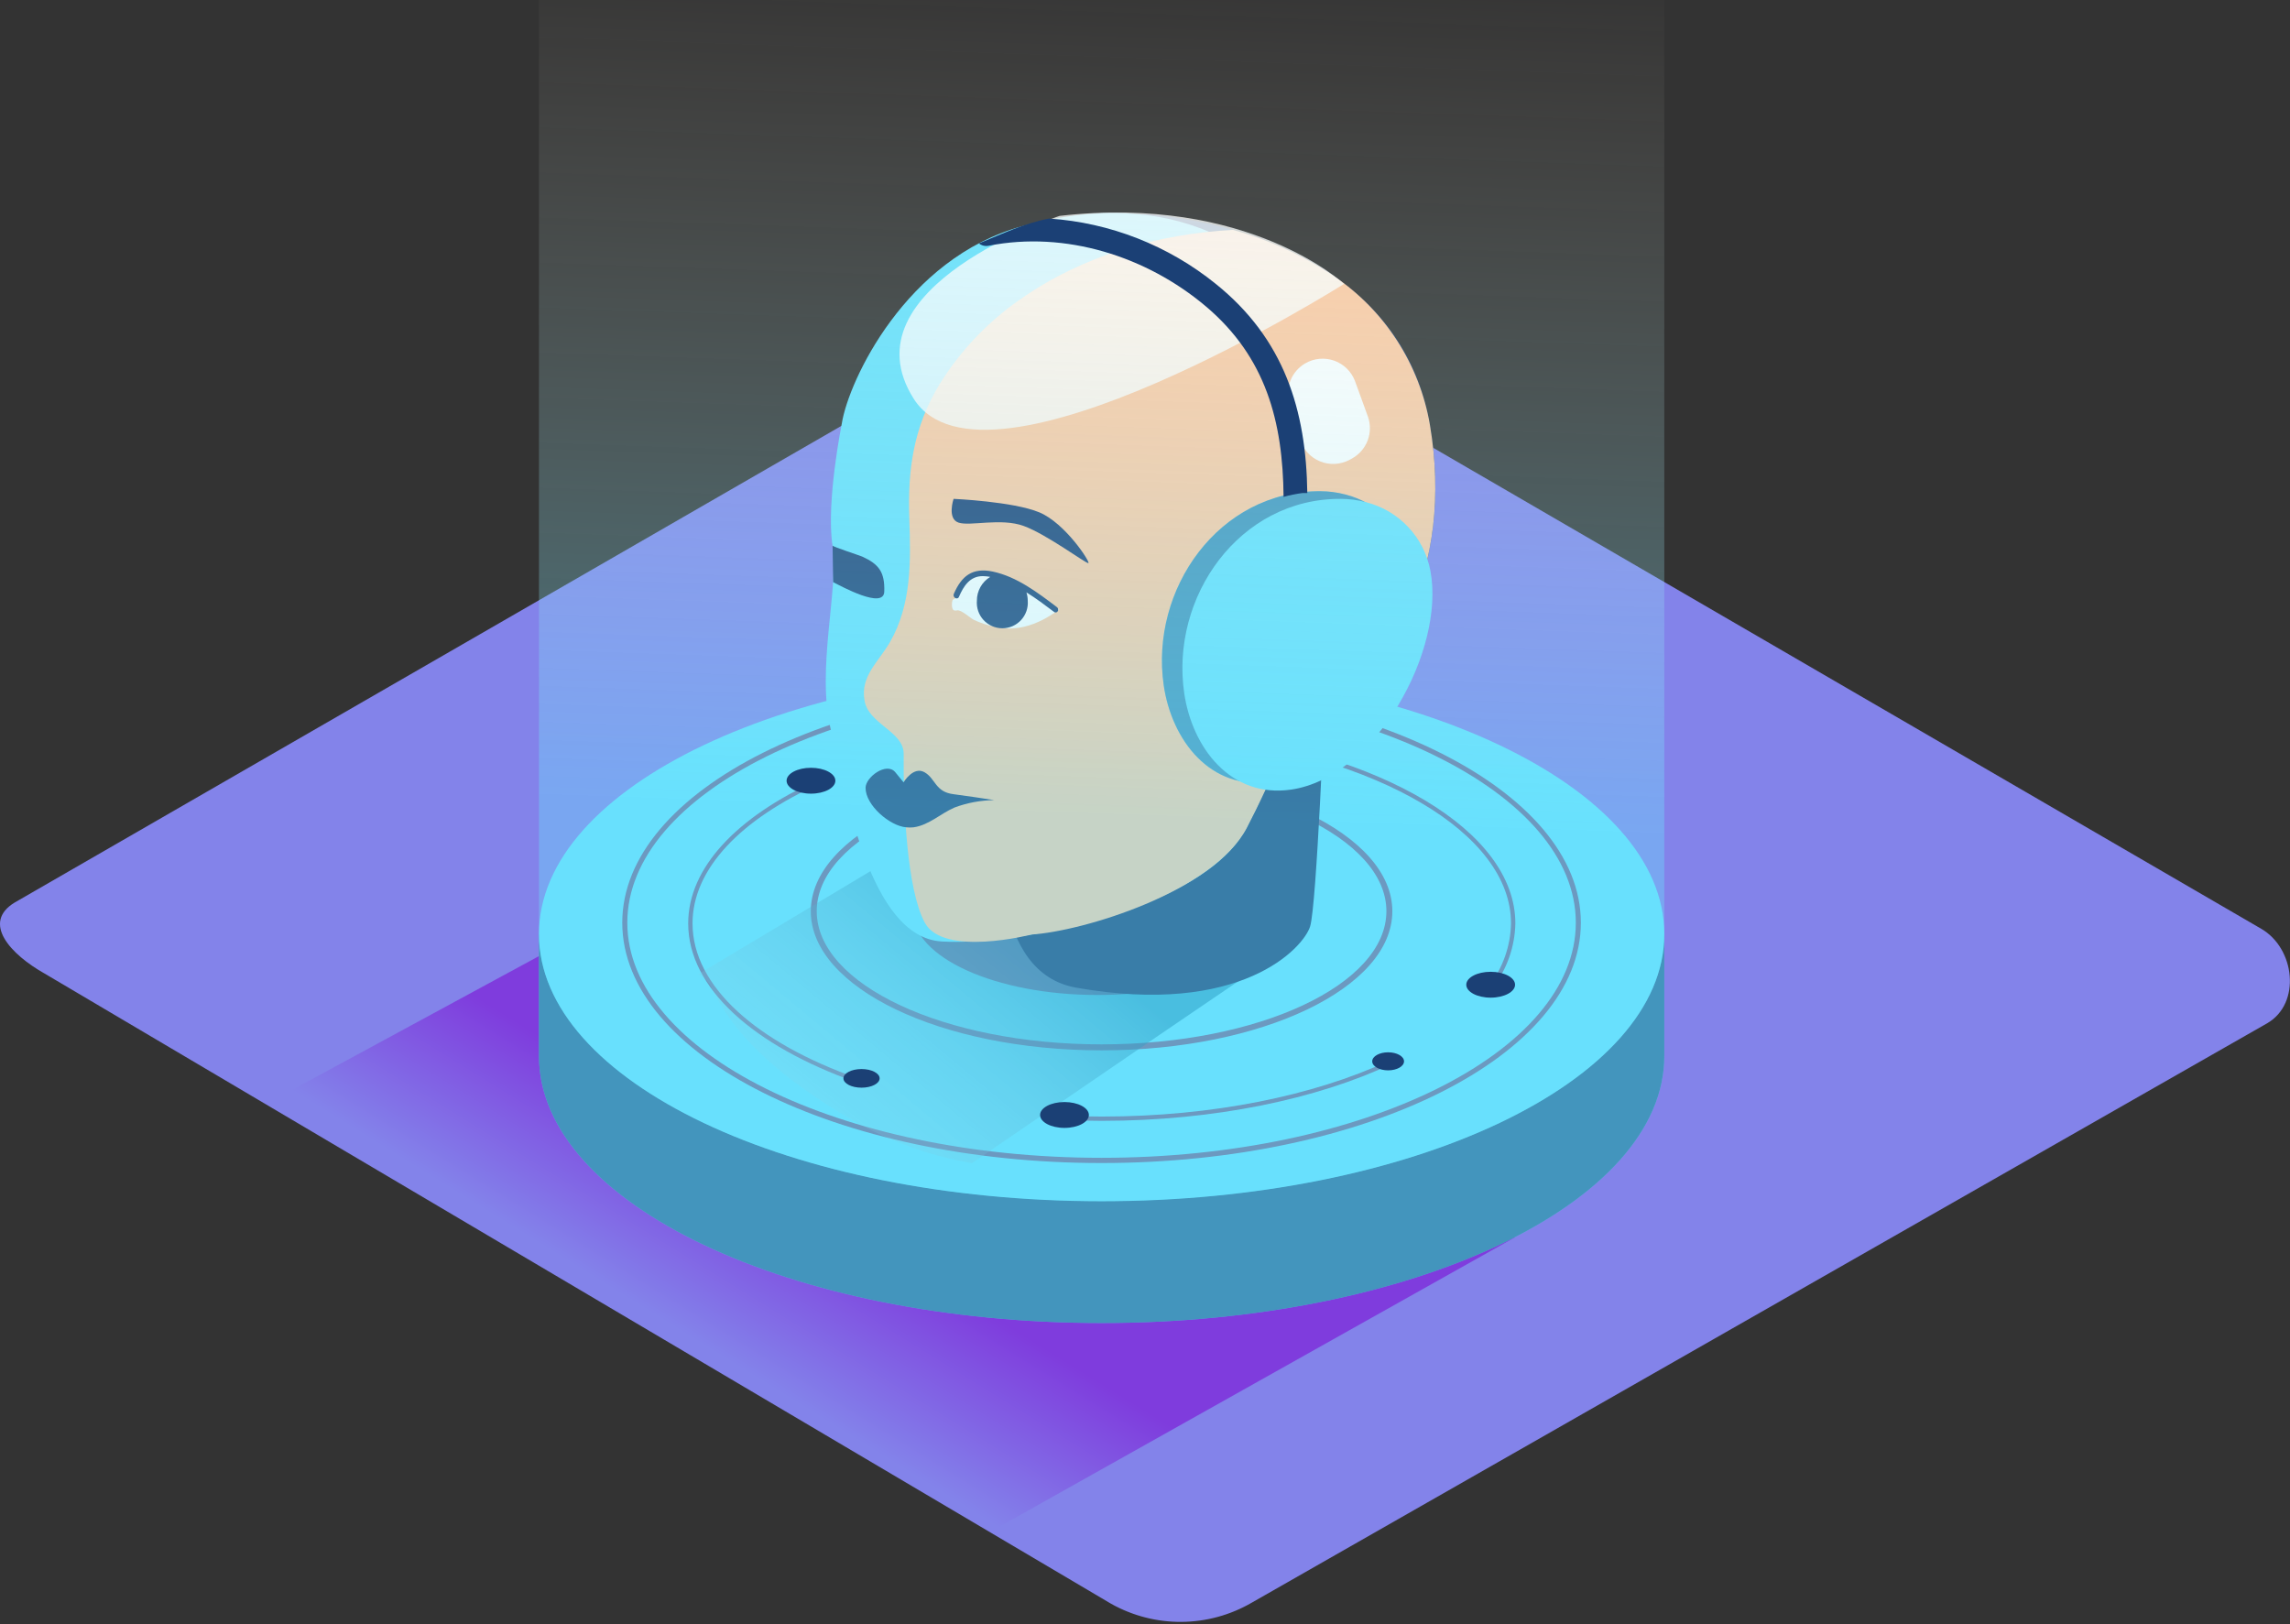 <svg width="547" height="388" viewBox="0 0 547 388" fill="none" xmlns="http://www.w3.org/2000/svg">
<rect x="0" y="0" width="547" height="388" fill="#333333" stroke="none"/>
<path d="M265.394 383.094L10.636 232.546C2.528 227.982 -4.432 220.441 3.478 215.608L259.143 68.193C262.984 65.812 268.81 64.253 272.708 66.521L540.123 221.859C548.231 226.565 549.691 239.719 541.541 244.439L298.973 382.853C293.88 385.808 288.104 387.384 282.215 387.426C276.327 387.469 270.529 385.975 265.394 383.094Z" fill="#8383EA"/>
<path d="M361.893 295.552L237.356 365.446L64.442 263.248L166.796 207.755" fill="url(#paint0_linear_33_36)"/>
<path d="M382.773 223.12C360.49 202.511 315.288 188.407 263.14 188.407C210.992 188.407 165.804 202.511 143.507 223.12H128.738V252.249C128.738 287.501 188.908 316.034 263.14 316.034C337.372 316.034 397.542 287.458 397.542 252.249V223.12H382.773Z" fill="#68E1FD"/>
<path opacity="0.47" d="M382.773 223.12C360.49 202.511 315.288 188.407 263.14 188.407C210.992 188.407 165.804 202.511 143.507 223.12H128.738V252.249C128.738 287.501 188.908 316.034 263.14 316.034C337.372 316.034 397.542 287.458 397.542 252.249V223.12H382.773Z" fill="#1B4075"/>
<path d="M263.14 286.948C337.368 286.948 397.542 258.372 397.542 223.12C397.542 187.869 337.368 159.293 263.14 159.293C188.912 159.293 128.738 187.869 128.738 223.12C128.738 258.372 188.912 286.948 263.14 286.948Z" fill="#68E1FD"/>
<path d="M262.176 237.678C286.561 237.678 306.329 228.717 306.329 217.663C306.329 206.61 286.561 197.649 262.176 197.649C237.791 197.649 218.022 206.61 218.022 217.663C218.022 228.717 237.791 237.678 262.176 237.678Z" fill="#6D6D9B"/>
<path d="M263.126 277.82C199.993 277.82 148.638 252.065 148.638 220.413C148.638 188.761 199.993 163.006 263.126 163.006C326.259 163.006 377.613 188.761 377.613 220.413C377.613 252.065 326.273 277.82 263.126 277.82ZM263.126 164.254C200.659 164.254 149.843 189.442 149.843 220.413C149.843 251.384 200.659 276.572 263.126 276.572C325.593 276.572 376.408 251.384 376.408 220.413C376.408 189.442 325.607 164.254 263.126 164.254Z" fill="#6D6D9B"/>
<path d="M204.798 257.564C180.914 249.145 165.421 235.693 165.421 220.583C165.421 207.472 177.087 195.636 195.74 187.231L195.003 186.494C176.165 195.083 164.386 207.188 164.386 220.583C164.386 236.104 180.148 249.882 204.429 258.486L204.798 257.564Z" fill="#6D6D9B"/>
<path d="M331.461 253.525C313.828 261.675 289.717 266.721 263.14 266.721C260.092 266.721 257.073 266.636 254.097 266.494C254.097 266.835 254.097 267.189 254.097 267.529C257.073 267.657 260.064 267.742 263.112 267.742C290.043 267.742 314.579 262.54 332.425 254.134L331.461 253.525Z" fill="#6D6D9B"/>
<path d="M360.93 220.583C360.821 225.947 359.004 231.136 355.742 235.396L356.663 235.807C359.999 231.422 361.855 226.091 361.964 220.583C361.964 198.386 329.703 179.732 286.4 174.743L286.117 175.749C328.909 180.625 360.93 198.868 360.93 220.583Z" fill="#6D6D9B"/>
<path d="M263.126 250.902C224.855 250.902 193.671 235.991 193.671 217.677C193.671 199.364 224.855 184.452 263.126 184.452C301.397 184.452 332.581 199.364 332.581 217.677C332.581 235.991 301.397 250.902 263.126 250.902ZM263.126 185.856C225.62 185.856 195.088 200.129 195.088 217.663C195.088 235.197 225.606 249.471 263.126 249.471C300.646 249.471 331.163 235.197 331.163 217.663C331.163 200.129 300.646 185.856 263.126 185.856Z" fill="#6D6D9B"/>
<path opacity="0.48" d="M225.181 197.762L166.739 232.759C168.202 233.398 169.367 234.568 169.999 236.033C176.222 249.046 188.426 258.287 200.475 265.715C210.146 271.79 220.913 275.912 232.169 277.848C260.702 258.301 298.789 232.235 303.891 228.989L312.807 203.276L225.181 197.762Z" fill="url(#paint1_linear_33_36)"/>
<path d="M316.422 167.188C316.422 167.188 314.523 216.232 312.935 221.32C311.347 226.409 296.422 242.908 257.045 235.92C217.668 228.932 253.87 115.891 253.87 115.891" fill="#1B4075"/>
<path d="M272.963 51.142C272.963 51.142 333.459 53.395 341.553 101.461C349.647 149.527 318.874 185.09 269.547 184.027" fill="#1B4075"/>
<path d="M201.098 101.064C201.098 101.064 197.271 120.015 198.859 130.334C200.446 140.653 194.89 159.761 198.476 174.389C202.062 189.017 207.633 223.829 224.911 224.892C242.19 225.955 287.35 217.607 297.711 197.762C308.073 177.918 336.507 113.098 319.228 83.715C301.95 54.331 275.415 45.358 244.104 54.047C216.35 61.687 202.728 90.958 201.098 101.064Z" fill="#68E1FD"/>
<path d="M341.553 101.461C340.326 94.295 337.658 87.453 333.712 81.347C329.765 75.242 324.621 70 318.59 65.94C311.21 60.98 303.071 57.255 294.494 54.912C276.492 55.89 258.491 61.078 243.65 71.539C235.895 76.922 229.332 83.846 224.373 91.879C218.207 102.056 216.789 112.163 217.2 123.899C217.555 133.977 217.782 144.353 212.579 153.396C209.83 158.159 205.492 161.461 206.499 167.301C207.406 172.971 215.896 174.729 215.854 180.058C215.755 192.504 216.591 212.405 220.9 220.399C225.365 228.677 246.414 223.234 246.414 223.234C258.491 222.483 289.788 213.127 297.839 197.72C300.39 192.83 304.033 185.204 307.761 176.075C333.601 163.092 347.28 135.395 341.553 101.461Z" fill="#FFCBA4"/>
<path opacity="0.78" d="M253.119 51.567C253.119 51.567 201.311 68.576 218.263 95.267C235.216 121.957 321.043 67.825 321.043 67.825C321.043 67.825 298.25 46.393 253.119 51.567Z" fill="white"/>
<path d="M321.397 118.13C319.45 117.612 317.444 117.346 315.43 117.336C291.092 117.18 274.607 140.823 277.981 163.772C279.894 176.798 289.079 188.861 303.495 186.791C323.679 183.871 340.348 153.552 336.791 134.558C336.068 130.633 334.232 126.999 331.504 124.086C328.775 121.174 325.267 119.107 321.397 118.13Z" fill="#68E1FD"/>
<path opacity="0.47" d="M321.397 118.13C319.45 117.612 317.444 117.346 315.43 117.336C291.092 117.18 274.607 140.823 277.981 163.772C279.894 176.798 289.079 188.861 303.495 186.791C323.679 183.871 340.348 153.552 336.791 134.558C336.068 130.633 334.232 126.999 331.504 124.086C328.775 121.174 325.267 119.107 321.397 118.13Z" fill="#1B4075"/>
<path d="M326.287 119.959C324.34 119.441 322.335 119.174 320.32 119.165C295.982 119.009 279.497 142.652 282.871 165.6C284.784 178.627 293.969 190.689 308.385 188.62C328.569 185.7 345.239 155.381 341.681 136.387C340.958 132.462 339.123 128.827 336.394 125.915C333.665 123.002 330.157 120.935 326.287 119.959Z" fill="#68E1FD"/>
<path d="M235.854 137.11C233.586 136.855 230.978 137.11 229.603 139.165C229.045 140.286 228.644 141.478 228.412 142.709C228.313 143.006 227.732 143.049 227.548 143.346C227.363 143.644 227.179 145.473 227.86 145.799C228.123 145.877 228.404 145.877 228.667 145.799C229.66 145.671 231.701 147.599 232.622 148.067C234.793 149.083 237.115 149.739 239.497 150.008C246.584 151.001 253.062 145.487 253.062 145.487C248.739 144.948 243.125 137.932 235.854 137.11Z" fill="white"/>
<path d="M252.467 145.033C247.846 141.546 242.913 137.762 237.116 136.529C232.282 135.522 229.688 137.563 227.831 141.872C227.477 142.694 228.696 143.417 229.05 142.581C230.142 140.058 231.644 137.592 234.805 137.62C235.386 137.632 235.964 137.694 236.534 137.804C235.558 138.393 234.751 139.224 234.192 140.218C233.633 141.212 233.341 142.334 233.345 143.474C233.275 144.314 233.38 145.16 233.653 145.958C233.926 146.756 234.362 147.488 234.933 148.109C235.504 148.729 236.197 149.225 236.969 149.564C237.742 149.903 238.576 150.078 239.419 150.078C240.262 150.078 241.096 149.903 241.869 149.564C242.641 149.225 243.334 148.729 243.905 148.109C244.476 147.488 244.912 146.756 245.185 145.958C245.458 145.16 245.563 144.314 245.493 143.474C245.486 142.806 245.381 142.142 245.181 141.504C247.463 142.921 249.618 144.537 251.758 146.153C252.481 146.734 253.204 145.572 252.467 145.033Z" fill="#1B4075"/>
<path d="M227.775 119.165C227.775 119.165 226.173 123.899 228.951 124.835C231.729 125.77 239.057 123.644 244.543 125.643C250.029 127.641 259.44 134.672 259.979 134.516C260.518 134.36 254.479 124.976 248.243 122.382C242.006 119.789 227.775 119.165 227.775 119.165Z" fill="#1B4075"/>
<path d="M216.449 197.621C217.043 197.688 217.642 197.688 218.235 197.621C221.92 197.096 224.685 194.318 228.03 192.886C231.061 191.758 234.264 191.163 237.498 191.129C235.33 190.788 230.935 190.122 227.746 189.711C223.366 189.173 223.494 185.983 220.829 184.467C218.164 182.95 215.825 186.876 215.825 186.876L213.841 184.452C211.772 181.944 206.754 185.629 206.754 188.195C206.754 192.39 212.58 197.309 216.449 197.621Z" fill="#1B4075"/>
<path d="M198.873 130.334C198.873 130.575 205.422 132.716 205.96 132.957C209.957 134.785 211.375 136.67 211.219 141.348C211.063 145.6 200.957 140.044 199.015 139.066L198.873 130.334Z" fill="#1B4075"/>
<path d="M310.525 104.934L307.988 96.259C307.473 94.492 307.563 92.603 308.244 90.893C308.924 89.183 310.156 87.749 311.744 86.819C312.786 86.207 313.949 85.831 315.151 85.717C316.354 85.603 317.566 85.754 318.704 86.159C319.842 86.564 320.877 87.214 321.737 88.063C322.596 88.912 323.259 89.938 323.679 91.071L326.727 99.462C327.402 101.32 327.388 103.359 326.689 105.208C325.989 107.057 324.65 108.594 322.914 109.54L322.389 109.824C321.309 110.411 320.112 110.75 318.884 110.816C317.656 110.882 316.429 110.673 315.293 110.204C314.156 109.735 313.138 109.019 312.313 108.108C311.489 107.196 310.878 106.111 310.525 104.934Z" fill="white"/>
<path opacity="0.38" d="M128.738 0V223.12C128.738 258.372 188.908 286.906 263.14 286.906C337.372 286.906 397.542 258.33 397.542 223.12V0H128.738Z" fill="url(#paint2_linear_33_36)"/>
<path d="M356.068 238.315C359.285 238.315 361.894 236.932 361.894 235.225C361.894 233.519 359.285 232.135 356.068 232.135C352.85 232.135 350.242 233.519 350.242 235.225C350.242 236.932 352.85 238.315 356.068 238.315Z" fill="#1B4075"/>
<path d="M254.267 269.428C257.484 269.428 260.092 268.045 260.092 266.338C260.092 264.632 257.484 263.248 254.267 263.248C251.049 263.248 248.441 264.632 248.441 266.338C248.441 268.045 251.049 269.428 254.267 269.428Z" fill="#1B4075"/>
<path d="M193.713 189.584C196.931 189.584 199.539 188.2 199.539 186.494C199.539 184.787 196.931 183.404 193.713 183.404C190.496 183.404 187.888 184.787 187.888 186.494C187.888 188.2 190.496 189.584 193.713 189.584Z" fill="#1B4075"/>
<path d="M205.79 259.818C208.178 259.818 210.113 258.822 210.113 257.593C210.113 256.364 208.178 255.367 205.79 255.367C203.402 255.367 201.467 256.364 201.467 257.593C201.467 258.822 203.402 259.818 205.79 259.818Z" fill="#1B4075"/>
<path d="M331.574 255.679C333.672 255.679 335.373 254.715 335.373 253.525C335.373 252.335 333.672 251.37 331.574 251.37C329.476 251.37 327.776 252.335 327.776 253.525C327.776 254.715 329.476 255.679 331.574 255.679Z" fill="#1B4075"/>
<path d="M311.12 117.776C311.271 117.766 311.423 117.766 311.574 117.776H312.269C312.013 97.931 306.726 80.922 290.383 67.796C279.045 58.632 265.156 53.187 250.61 52.205C244.6 53.353 239.454 55.847 233.827 58.144C234.154 58.404 234.535 58.588 234.942 58.683C235.348 58.779 235.771 58.783 236.18 58.697C254.508 55.096 273.856 61.22 288.016 73.169C302.403 85.316 306.443 100.752 306.599 118.697C308.079 118.271 309.591 117.963 311.12 117.776Z" fill="#1B4075"/>
<defs>
<linearGradient id="paint0_linear_33_36" x1="181.934" y1="329.911" x2="204.188" y2="293.922" gradientUnits="userSpaceOnUse">
<stop stop-color="#8383EA"/>
<stop offset="1" stop-color="#7F3CDD"/>
</linearGradient>
<linearGradient id="paint1_linear_33_36" x1="172.813" y1="305.961" x2="246.826" y2="217.083" gradientUnits="userSpaceOnUse">
<stop offset="0.01" stop-color="white" stop-opacity="0"/>
<stop offset="1" stop-color="#006D9D"/>
</linearGradient>
<linearGradient id="paint2_linear_33_36" x1="267.506" y1="-13.126" x2="260.248" y2="195.055" gradientUnits="userSpaceOnUse">
<stop stop-color="#FFEED9" stop-opacity="0"/>
<stop offset="1" stop-color="#68E1FD"/>
</linearGradient>
</defs>
</svg>
